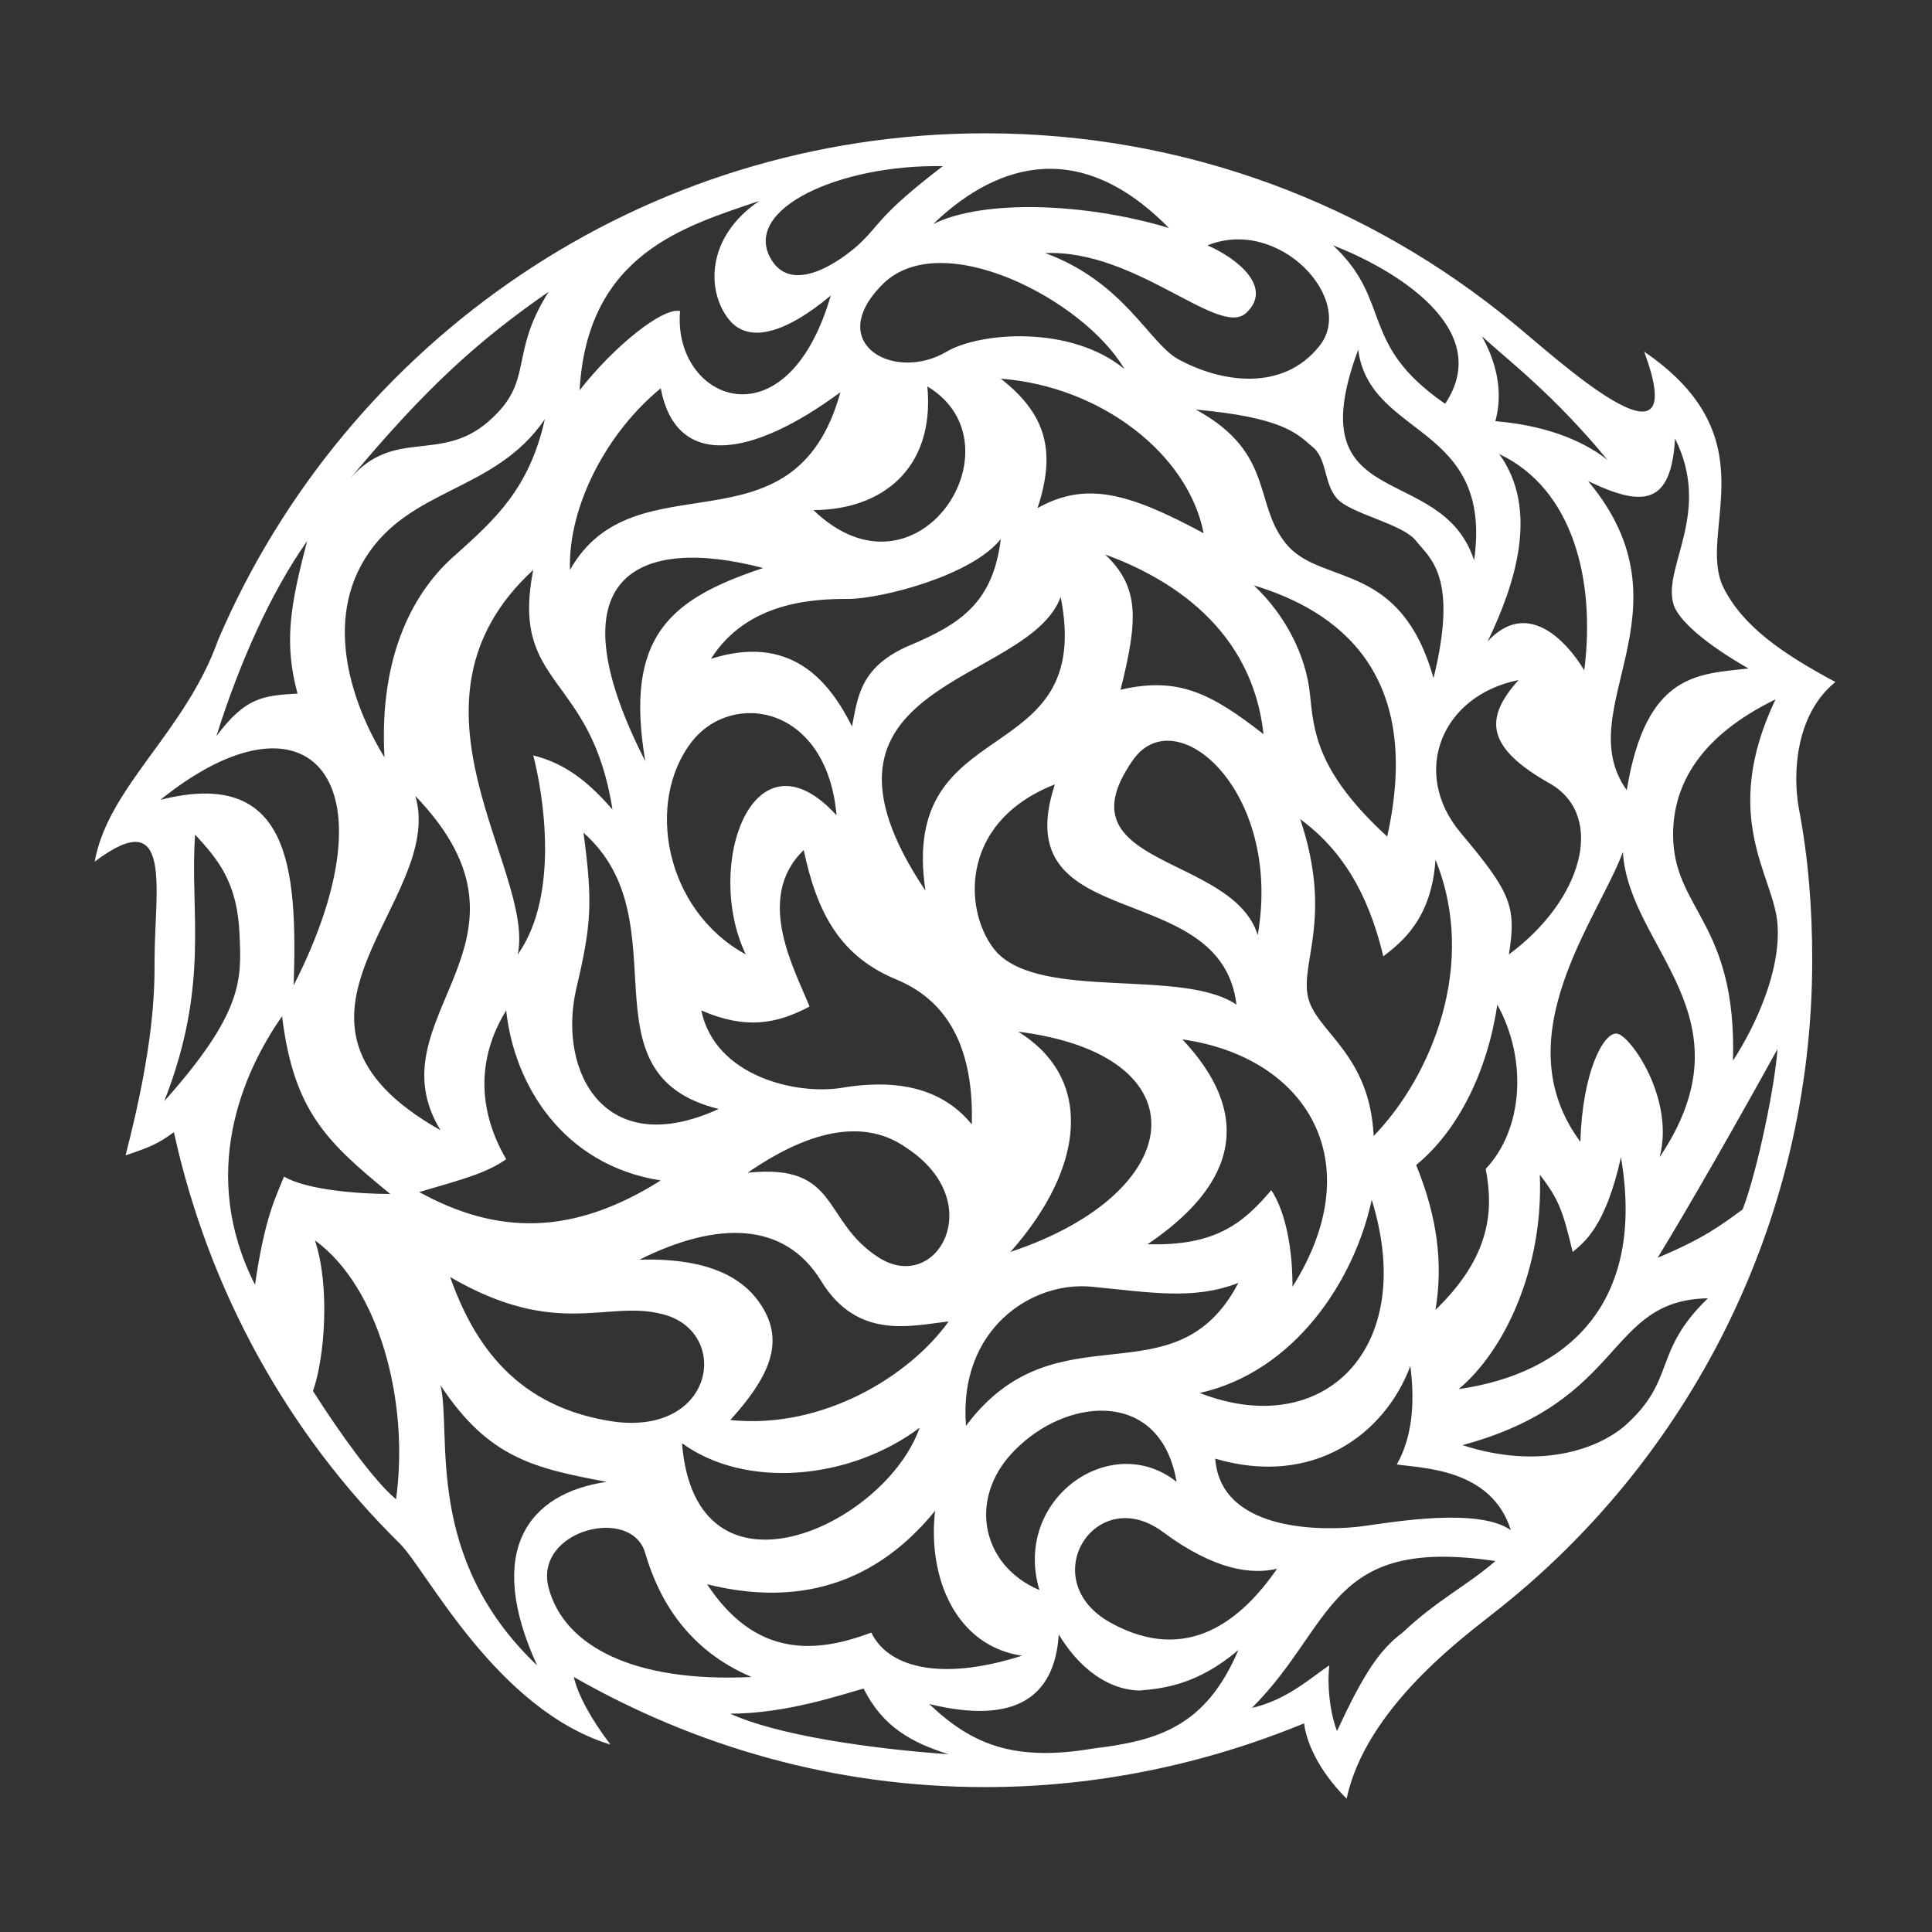 <?xml version="1.0" encoding="utf-8"?>
<!-- Generator: Adobe Illustrator 21.1.0, SVG Export Plug-In . SVG Version: 6.00 Build 0)  -->
<svg version="1.1" id="Calque_1" xmlns="http://www.w3.org/2000/svg" xmlns:xlink="http://www.w3.org/1999/xlink" x="0px" y="0px"
	 viewBox="0 0 100 100" style="enable-background:new 0 0 100 100;" xml:space="preserve">
<rect x="0" y="0" width="100" height="100" fill="#333333" stroke="none"/>
<style type="text/css">
	.st0{fill:#FFFFFF;}
</style>
<path class="st0" d="M93.8,49.7c0,13.7-6.5,26-16.5,33.8c-1.5,1.2-6.6,4.9-7.6,9.6c-1.5-1.5-2.1-3-2.2-3.9
	c-5.1,2.1-10.7,3.3-16.5,3.3c-7.8,0-15-2.1-21.3-5.7c0.2,0.9,0.9,2.2,1.9,3.5c-5.9-1.8-9.5-9-10.9-10.4C14.9,74.2,10.8,66.8,9,58.6
	c-0.8,0.6-1.3,0.8-2.5,1.2c1.5-5.8,1.5-8.6,1.5-10.1c0-3.6,1-8.2-3.1-5.1c0.7-3.9,4.7-6.7,6.4-11.5C17.9,17.7,33.2,6.9,51,6.9
	c10.4,0,19.9,3.7,27.3,9.8c2.1,1.7,9.4,8.5,6.8,1.5c6.6,4.5,2.7,9.3,4.1,12.2c1,2,3,3.4,5.8,4.9c-2.1,1.7-2.2,4.8-1.9,6.5
	C93.6,44.4,93.8,47,93.8,49.7z M51.6,49.3C54,51.8,61.2,50.1,64,52c-0.8-6.7-12-3.5-9.4-11.4C49.5,42.6,49.9,47.4,51.6,49.3z
	 M65.1,48.4c1.3-7.5-4.3-12.3-6.5-9C54.8,44.9,63.8,44.2,65.1,48.4z M47.9,46.1c-1.4-9.4,8.8-6.1,7-15.2
	C53.2,35.5,40.6,35.2,47.9,46.1z M58,35.7c3-0.7,4.7,0.2,7.4,2.3c-0.6-5.5-4.9-8.1-8.2-9.3C59,30.4,58.9,32.1,58,35.7z M43.9,31
	c-1.7,0-5.2,0.1-7.1,3.1c4.1-1.3,6.1,1.1,7.3,3.5c0.3-1.5,0.4-3.1,3-4.2s4.3-2.2,4.7-5.5C50.3,29.8,45.6,31,43.9,31z M43.3,42.2
	c-0.5-5.7-5.4-6.5-7.5-3.8c-2.4,3.1-1.4,8.7,2.8,11C36.4,44.8,39,37.5,43.3,42.2z M41.6,44c-2.6,2.5-0.4,6.3,0.3,8.1
	c-1.7,0.9-3.3,1.2-5.6,0.2c0.7,3.4,4.9,4.4,7.3,4c2.4-0.4,5-0.2,6.7,1.9c0.1-3.6-1-6.3-3.9-7.5S42.3,47.3,41.6,44z M52.3,64.8
	c9.3-3.1,10-10.2,0.4-11.4C56.6,55.8,56.2,60.4,52.3,64.8z M59.4,64.4c3.4,0.1,4.9-1,6.4-2.8c0.6,0.9,1.1,2.6,1.1,5
	c4.1-6.5,0.7-11.9-5.7-12.8C66,58.9,62.2,62.5,59.4,64.4z M45.5,65.1c3,1.9,5.7-2.9,1.4-5.7c-1.7-1.2-4.3-1.4-8.2,1.3
	C43.5,60.2,42.5,63.2,45.5,65.1z M29.8,51.3c-0.9,4.2,1.5,8.8,7.4,6.1c-7.3-1.8-1.8-9.7-7-14.3C30.7,46.8,30.6,47.9,29.8,51.3z
	 M39.5,29.4c-6.5-1.7-11,0.4-6.1,10C32.3,32.9,34.7,31,39.5,29.4z M48,20c0.4,4.3-2.4,6.4-5.9,6.4C47.5,31.6,53,23,48,20z
	 M53.7,26.3c2.5-1.4,4.7-0.8,8.6,1.3c-0.8-4.1-5.3-7.6-10.5-8C54.1,21.4,54.7,23.3,53.7,26.3z M67.8,35.9c0.2,1.9,0.3,4,4,7.4
	c1.9-8.5-2.6-11.7-6.9-13C66.6,31.9,67.6,34,67.8,35.9z M67.3,42.4c1.7,5.1,0,7.4,0.4,9.2s3.2,2.9,3.4,7.2c3-3.1,5.4-8.9,3.2-14.3
	c-0.2,3.1-1.8,4.3-2.7,5C71,47,69.9,44.3,67.3,42.4z M56.5,66.6c-3.1-0.3-6.9,2.2-6.5,7.2c4.7-6.3,10.8-1.1,14.1-7.4
	C61.8,67.3,59.6,66.9,56.5,66.6z M39.6,67.9c0.9,1.7,0.2,3.4-1.8,5.6c4.8,0.5,9.3-2.3,11.3-5.1c-1.9,0.2-4.7,1-6.6-2.1
	c-1.9-3.1-5.4-3.1-9.4-1.1C36.8,65.1,38.7,66.2,39.6,67.9z M26.2,60c-1,0.7-2.1,1-4.5,1.7c4,2.2,7.9,2.3,12.5-0.6
	c-5.1-0.8-7.6-5-8-8.8C24.6,54.9,24.8,57.6,26.2,60z M27.6,29.5c-7.5,6.9,0.1,15.5-0.8,19.9c2.2-3.1,1.3-8.4,0.8-10.3
	c1.6,0.4,2.8,1.3,4.1,2.8C30.6,34.8,26.4,35.6,27.6,29.5z M66.7,28.3c1.9,2,5.8,0.8,7.5,6.8c1.3-5.3-0.2-6.2-0.9-7.1
	c-0.7-0.9-3.4-1.4-4.1-2.2s-0.5-2.1-1.3-2.7c-0.8-0.7-1.6-1.5-6-1.9C66.1,23.5,64.8,26.2,66.7,28.3z M78.6,35.2
	c-4,0.8-5.6,4.8-3,7.9c2.6,3.1,2.9,3.8,2.5,6.3c3.8-2.8,5-7.1,2.2-8.8C76.9,38.7,76.8,37.2,78.6,35.2z M71,62.1
	c-0.9,4.2-4,8.9-8.9,10C68.5,74.6,73.4,69.8,71,62.1z M77.5,52c-0.5,3.4-2,6.5-4.2,8.3c1.1,2.7,1.4,5.1,1,7.5c2.9-2.8,3-5.2,2.6-7.3
	C78.8,58.5,79.1,54.9,77.5,52z M60.9,76.7c-0.8-4.7-5.4-4.4-8.1-1.9c-2.8,2.5-2.1,6.2,1,7.5C52.4,77.6,57.5,74,60.9,76.7z
	 M35.3,74.7c0.7,8.8,10.5,4.3,12.3-0.8C44,76.6,38.6,77.1,35.3,74.7z M31.9,73.6c5.2,0.6,5.9-4.8,2.3-5.6c-2.8-0.7-5.4,1.3-10.9-1.9
	C24.5,69.5,26.7,72.9,31.9,73.6z M22.8,58.5c-3.6-5.9,6-9.7-1.3-17.3C23.1,46.7,12.7,52.8,22.8,58.5z M34.2,20.1
	c-2.7,2.2-4.8,6-4.7,9.4c3.4-6,11.6-0.5,14-9.2C38.9,23.7,35,24.3,34.2,20.1z M39.3,10.4c-3.8,1.3-8.9,2.7-9.3,9.8
	c1.8-2.3,4.3-4.3,5.2-4.1c-0.4,4.6,5.5,7.1,7.8-0.8c-2.4,2-4.3,2.5-5.3,1.2C36.6,15.1,36.5,12.3,39.3,10.4z M18.1,24.8
	c2.3-2.7,4.7-0.8,7.2-3c2.4-2.1,1-3.4,3.1-6.7C24.8,17.6,22.1,20,18.1,24.8z M11.2,38.1c1.5-2,2.4-2.1,4.2-2.2
	c-0.7-2.6-0.4-4.5,0.5-7.9C14,30.7,12.4,34.3,11.2,38.1z M8.5,57c4.1-4.6,4-6.3,3.9-8.6c-0.1-2.7-1.1-3.9-2.3-5.2
	C9.8,47.1,10.9,50.9,8.5,57z M15.2,51c5.4-10.6,0.8-15.8-6.9-9.6C15,39.7,15.4,44.9,15.2,51z M28.2,21.7c-2.6,3.8-7,3.5-9.3,7.2
	s-0.3,8.2,1,10.3c-0.3-5.4,1.6-8.7,3.7-10.5C25.6,26.9,27.4,25.3,28.2,21.7z M48.8,8.6c-5.3-0.1-10.4,2.2-8.9,4.8
	c1.1,1.9,3.6,0.1,4.5-0.7C45.6,11.6,45.4,11.2,48.8,8.6z M58.2,19.1c-2.1-3.6-9.6-7.5-12.6-4.3c-2.9,3,0.7,5,3.4,3.4
	C50.7,17.2,55.4,16.8,58.2,19.1z M60.5,11.8c-4.9-5-9.3-3-12.2-0.2C50.9,10.3,56.2,10.5,60.5,11.8z M61,18.6
	c2.2,1.2,5.4,1.7,7.3-0.7c1.9-2.4-2.1-6.7-5.8-5.2c1.6,0.7,3.4,2.2,2,3.5s-5.7-3.3-10.4-3.1C58.2,14.6,59.5,17.8,61,18.6z M69,12.7
	c3.1,2.9,1.3,5.1,5.8,8.2C77.4,17,72.1,13.9,69,12.7z M76.3,29c1-7.1-5.4-6.3-6-10.9C67.1,26.7,74.6,23.8,76.3,29z M76.7,17.4
	c1,1.8,1,3.3,0.7,4.4c2.4,0.2,4.4,0.9,5.8,2C80.4,20.4,78,18.6,76.7,17.4z M77,33.2c2.6-2.8,5,1.5,5,1.5c0.6-4.7-0.6-9.4-4.4-11.2
	C79.7,26.4,78.4,30.3,77,33.2z M82.2,24.9c5.6,6.7-1,11.8,2,16c1-6.1,3.7-6,6.3-6.3c-2.1-1.2-3.7-2.5-3.9-3.4
	c-0.5-1.9,2-4.7,0.1-8.5C86.5,26.1,85.1,26.3,82.2,24.9z M86.6,43.2c0,3.9,3.3,4.5,3.1,11.7c1.1-1.7,2.5-4.6,2.3-7.1
	c-0.2-2.5-3-5.5-0.1-11.6C88,38.1,86.6,40.6,86.6,43.2z M84,44.1c-1.3,3.5-6.2,9.6-2.2,15c0.1-3.6,1.2-5.7,1.9-5.6
	c0.7,0.1,3,3.4,2.2,6.4C90.8,52.6,84.3,49.1,84,44.1z M92,54.3c-1.7,3.1-4.6,8.2-6.2,10.8c2.4-1,3.3-1.7,4.4-2.5
	C91,60.5,91.9,56,92,54.3z M79.7,60.8c0.2,4.8-1.8,9.1-4.2,11.1c5.6-0.8,9.7-4.4,8.4-12c-0.8,3.6-1.9,4.4-2.5,4.9
	C80.9,62.7,80.7,62.1,79.7,60.8z M88.4,67.2c-5.3,0.1-4.2,5.3-12.7,7.6c4,1.3,7,0.2,8.4-1C86.8,71.4,85.5,70,88.4,67.2z M73,70.7
	c-1.3,3.5-5,6.3-10.1,4.8c0.3,4,6.1,3.7,7.6,3.5s6-1,7.7,0.2c-1-3.2-4.6-3.2-5.9-3.4C73.2,74.2,73.2,72.3,73,70.7z M77.4,80.8
	c-8.7-1.3-8.3,3.3-12.6,7.6c1.8-0.4,3.1-1.6,4-2.2c-0.1,1,0,2.3,0.4,3.4c1.4-3,2.2-4.2,3.4-5.1C74.4,82.8,75.9,82.1,77.4,80.8z
	 M60.2,79.3c-3.5-2.6-6.7,2.5-2.7,4.7s6.8-0.2,8.6-2.8C64.8,81.5,62.9,81.3,60.2,79.3z M59,87.5c-1.1,0-2.8-0.6-4.2-2.9
	c-0.2,3.2-2.2,4.7-6.7,3.6c2.2,2.1,4.4,3,8.5,2.3c3.3-0.4,5.8-1.1,7.5-5.1C62,87.2,60.2,87.4,59,87.5z M14.6,52.6
	c-2.1,3-4.3,8.2-1.4,13.9c0.5-3.5,1.1-4.6,1.5-5.6c1.2,0.7,3.9,0.9,5.5,0.9C16.9,59.1,15.2,57.5,14.6,52.6z M16.3,64.2
	c0.8,2.4,0.5,6.1-0.1,7.8c1.4,2.2,3.2,4.7,4.3,5.6C21.2,72.5,19.6,66.6,16.3,64.2z M22.8,71.7c0.6,2.5-0.9,8.9,5,14.5
	c-2.7-5.9-0.5-8.9,3.6-9.5C27.7,76,25.3,75.5,22.8,71.7z M33.4,80.4c-0.7-2.5-5.8-1.2-5,1.8s4.4,4.9,10.5,4.6
	C35.6,85.4,34.1,82.8,33.4,80.4z M49.1,90.8c-1.9-0.6-3.4-1.4-4.4-3.4c-1.1,0.3-4,1.3-6.9,1.3C40.2,89.8,44.9,90.5,49.1,90.8z
	 M45.1,84.5c0.8,1.7,3.4,2.6,7.8,1.2c-3.4-0.5-4.9-4-4.5-7.5c-3.5,4.3-7.8,4.8-11.8,3.8C39.1,85.8,42.2,85.6,45.1,84.5z"/>
</svg>
